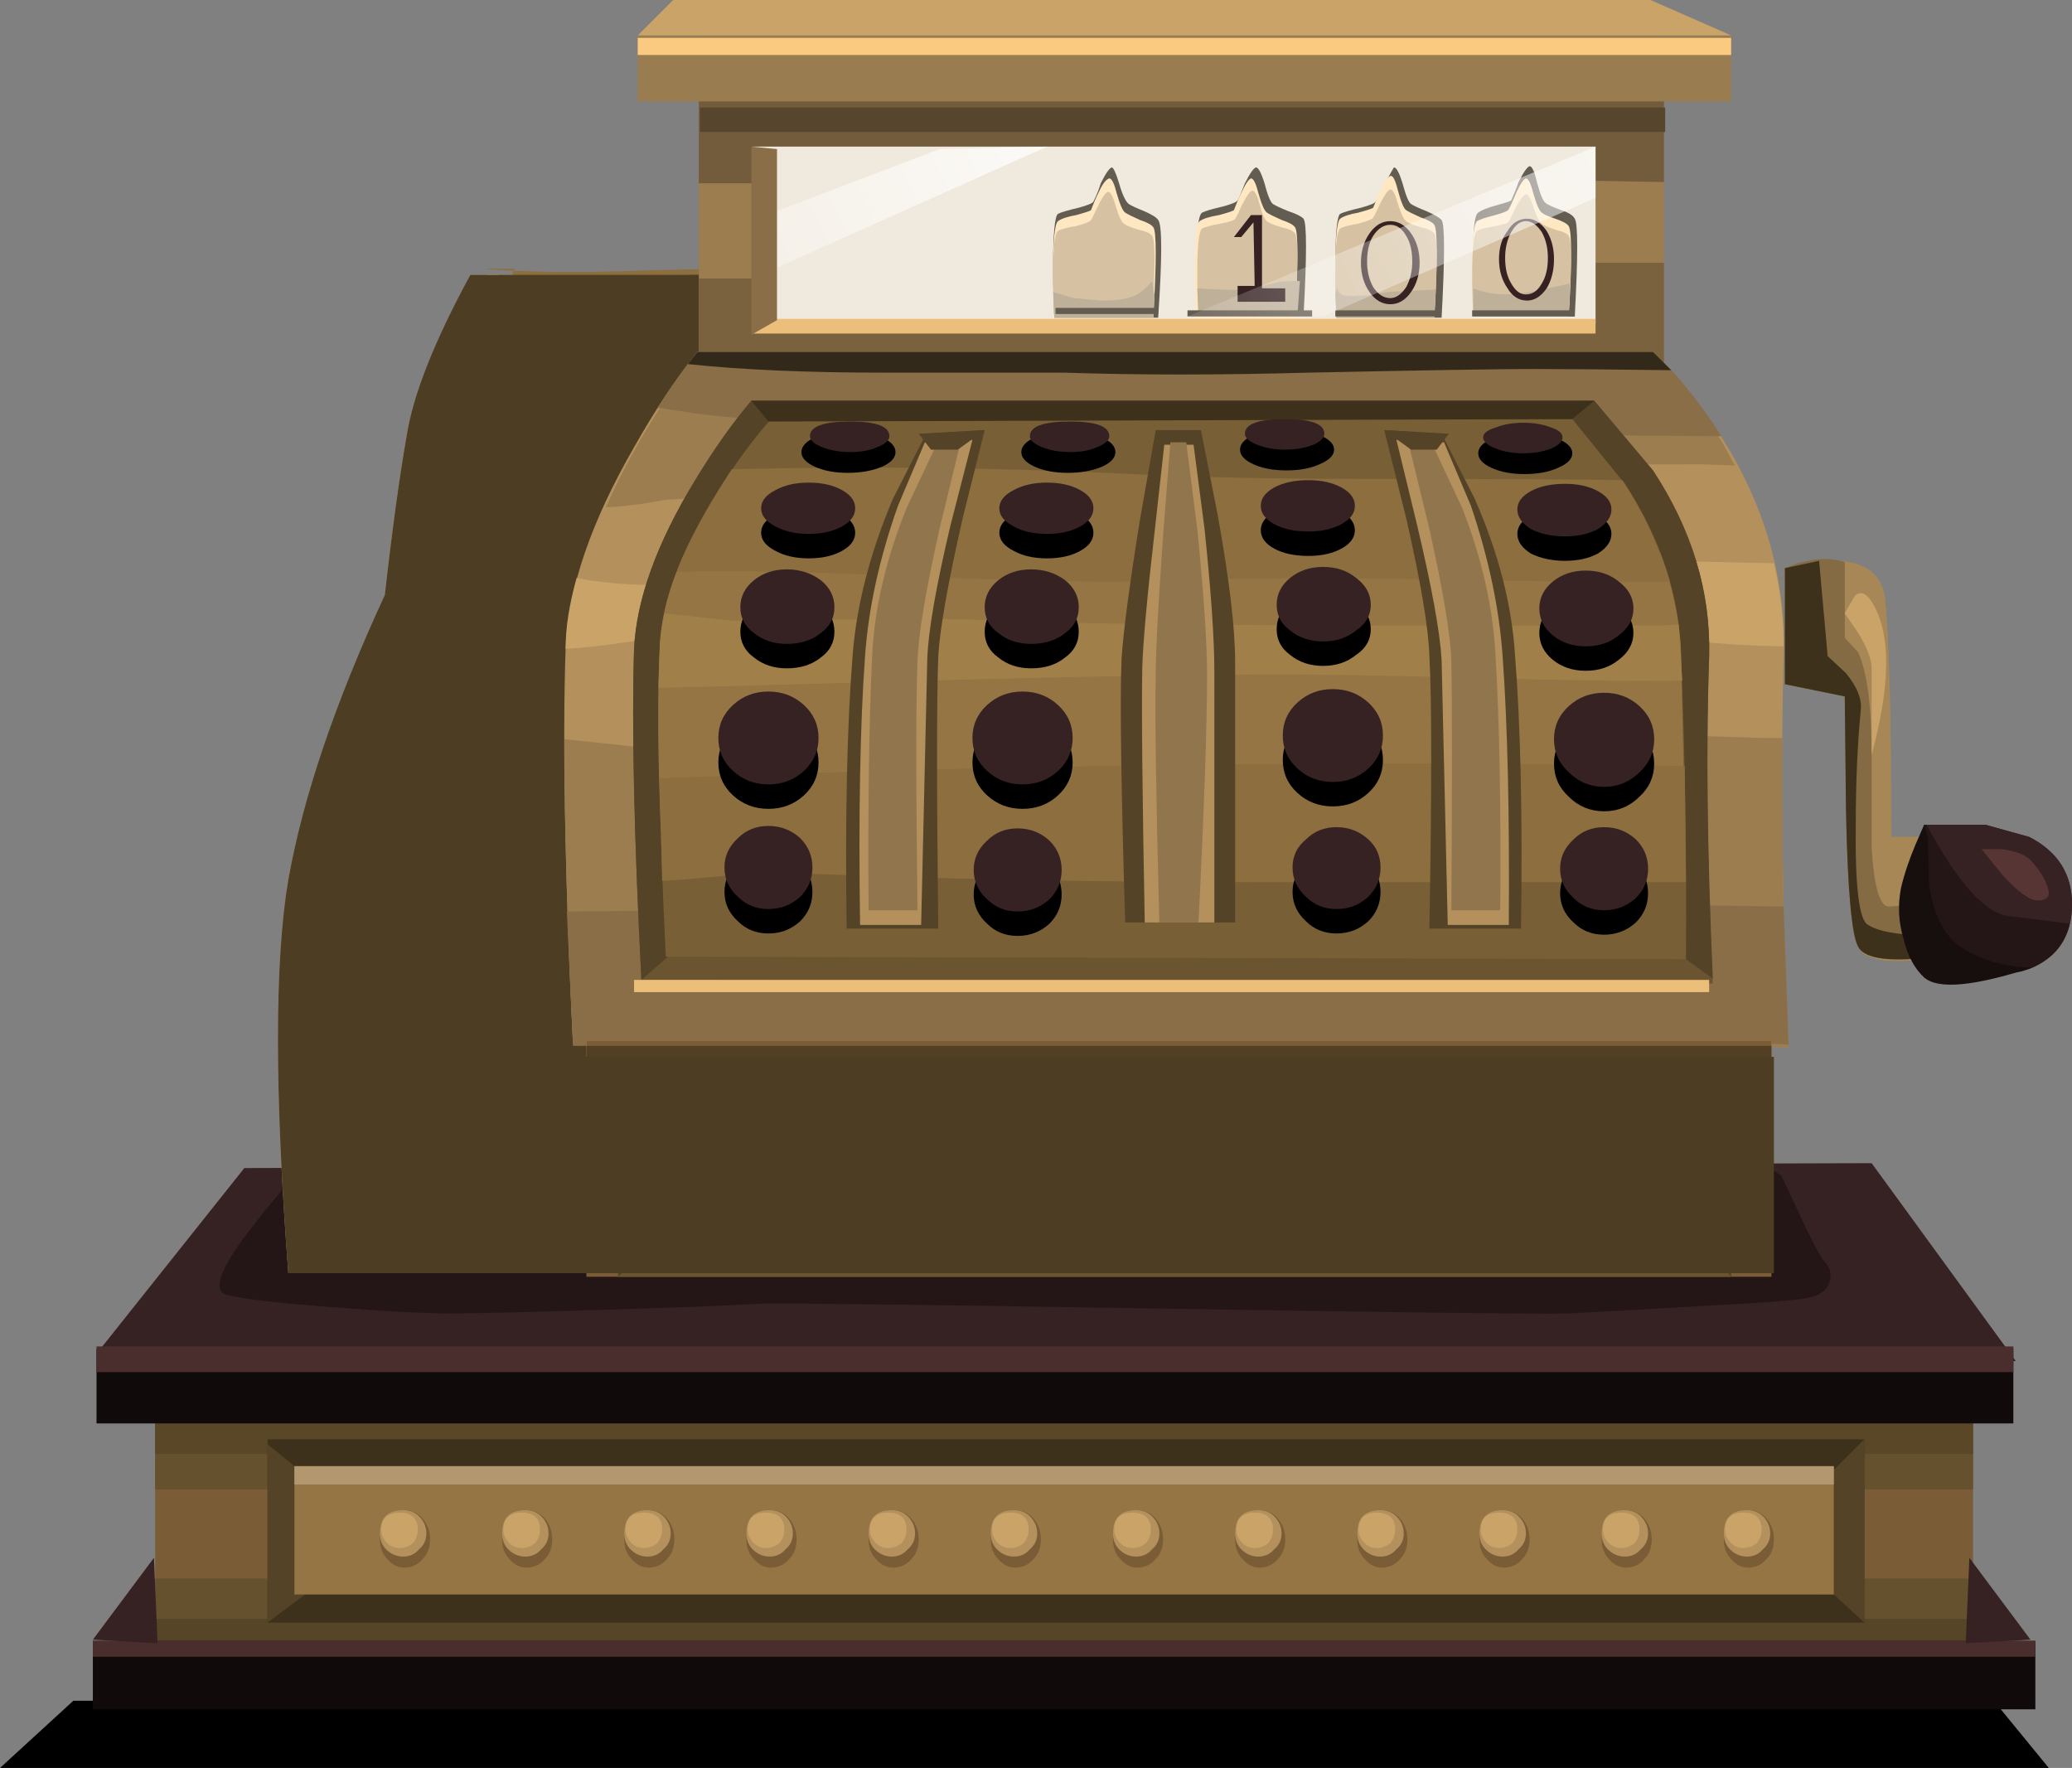 <?xml version="1.0" encoding="UTF-8"?>
<!DOCTYPE svg  PUBLIC '-//W3C//DTD SVG 1.1//EN'  'http://www.w3.org/Graphics/SVG/1.1/DTD/svg11.dtd'>
<svg enable-background="new 0 0 84.8 72.35" version="1.1" viewBox="0 0 84.8 72.35" xml:space="preserve" xmlns="http://www.w3.org/2000/svg" xmlns:xlink="http://www.w3.org/1999/xlink">
<rect x="0" y="0" width="84.8" height="72.35" fill="#808080" stroke="none"/>
<symbol id="q" viewBox="0 -20.55 7.25 20.55">
		<g clip-rule="evenodd" fill-rule="evenodd">
			<path d="m3.85-18.85c0-0.467-0.167-0.867-0.5-1.2-0.367-0.333-0.8-0.5-1.3-0.5s-0.917 0.167-1.25 0.5c-0.367 0.333-0.55 0.733-0.55 1.2s0.183 0.867 0.55 1.2c0.333 0.333 0.75 0.5 1.25 0.5s0.934-0.167 1.3-0.5c0.333-0.333 0.5-0.733 0.5-1.2z"/>
			<path d="m4.1-13.55c0-0.534-0.2-0.983-0.6-1.35s-0.883-0.55-1.45-0.55c-0.566 0-1.05 0.184-1.45 0.55s-0.6 0.817-0.6 1.35 0.2 0.983 0.6 1.35 0.883 0.55 1.45 0.55 1.05-0.184 1.45-0.55 0.6-0.817 0.6-1.35z"/>
			<path d="m4.75-8.2c0-0.433-0.183-0.783-0.55-1.05-0.367-0.3-0.833-0.45-1.4-0.45-0.533 0-0.983 0.15-1.35 0.45-0.367 0.267-0.55 0.617-0.55 1.05 0 0.434 0.184 0.8 0.55 1.1 0.367 0.3 0.817 0.45 1.35 0.45 0.534 0 1-0.15 1.4-0.45 0.367-0.3 0.55-0.667 0.55-1.1z"/>
			<path d="m5.6-4.15c0-0.3-0.184-0.55-0.55-0.75-0.367-0.2-0.817-0.3-1.35-0.3-0.534 0-0.983 0.1-1.35 0.3-0.4 0.2-0.6 0.45-0.6 0.75s0.2 0.55 0.6 0.75c0.367 0.2 0.817 0.3 1.35 0.3s0.983-0.1 1.35-0.3 0.55-0.45 0.55-0.75z"/>
			<path d="m7.25-0.85c0-0.233-0.183-0.433-0.55-0.6-0.4-0.167-0.867-0.25-1.4-0.25s-0.983 0.083-1.35 0.25-0.55 0.367-0.55 0.6 0.184 0.434 0.55 0.6 0.817 0.25 1.35 0.25c0.567 0 1.034-0.083 1.4-0.25s0.55-0.367 0.55-0.6z"/>
		</g>
</symbol>
<symbol id="r" viewBox="0 -20.55 7.2 20.55">
		<g clip-rule="evenodd" fill-rule="evenodd">
			<path d="m3.35-18.85c0 0.467 0.183 0.867 0.55 1.2 0.333 0.333 0.75 0.5 1.25 0.5s0.934-0.167 1.3-0.5c0.333-0.333 0.5-0.733 0.5-1.2s-0.167-0.867-0.5-1.2c-0.367-0.333-0.8-0.5-1.3-0.5s-0.917 0.167-1.25 0.5c-0.367 0.333-0.55 0.733-0.55 1.2z"/>
			<path d="m3.1-13.55c0 0.533 0.2 0.983 0.6 1.35s0.883 0.55 1.45 0.55 1.05-0.184 1.45-0.55 0.6-0.816 0.6-1.35-0.2-0.983-0.6-1.35c-0.4-0.4-0.883-0.6-1.45-0.6-0.566 0-1.05 0.2-1.45 0.6-0.4 0.367-0.6 0.817-0.6 1.35z"/>
			<path d="m2.5-8.2c0 0.434 0.183 0.8 0.55 1.1s0.817 0.45 1.35 0.45 0.983-0.15 1.35-0.45c0.4-0.3 0.6-0.667 0.6-1.1s-0.2-0.8-0.6-1.1c-0.367-0.3-0.817-0.45-1.35-0.45s-0.983 0.15-1.35 0.45-0.55 0.667-0.55 1.1z"/>
			<path d="m1.6-4.15c0 0.3 0.183 0.55 0.55 0.75s0.833 0.3 1.4 0.3c0.534 0 0.983-0.1 1.35-0.3s0.55-0.45 0.55-0.75-0.184-0.567-0.55-0.8c-0.367-0.2-0.816-0.3-1.35-0.3-0.533 0-1 0.1-1.4 0.3-0.367 0.233-0.55 0.5-0.55 0.8z"/>
			<path d="m0-0.85c0 0.233 0.183 0.434 0.55 0.6s0.817 0.25 1.35 0.25 0.983-0.083 1.35-0.25c0.4-0.167 0.6-0.367 0.6-0.6s-0.2-0.433-0.6-0.6c-0.367-0.167-0.817-0.25-1.35-0.25s-0.983 0.083-1.35 0.25-0.55 0.367-0.55 0.6z"/>
		</g>
</symbol>
<symbol id="s" viewBox="0 -20.65 5.85 20.65">
		<g clip-rule="evenodd" fill-rule="evenodd">
			<path d="m2.15-18.95c0 0.467 0.184 0.85 0.55 1.15 0.333 0.333 0.75 0.5 1.25 0.5s0.933-0.167 1.3-0.5c0.333-0.3 0.5-0.684 0.5-1.15s-0.167-0.867-0.5-1.2c-0.367-0.333-0.8-0.5-1.3-0.5s-0.917 0.167-1.25 0.5c-0.367 0.333-0.55 0.733-0.55 1.2z"/>
			<path d="m1.75-13.55c0 0.533 0.2 0.983 0.6 1.35s0.883 0.55 1.45 0.55 1.05-0.184 1.45-0.55 0.6-0.816 0.6-1.35-0.2-0.983-0.6-1.35-0.883-0.55-1.45-0.55c-0.566 0-1.05 0.184-1.45 0.55s-0.6 0.817-0.6 1.35z"/>
			<path d="m1.5-8.2c0 0.434 0.183 0.8 0.55 1.1s0.817 0.45 1.35 0.45 0.983-0.15 1.35-0.45c0.4-0.3 0.6-0.667 0.6-1.1s-0.2-0.783-0.6-1.05c-0.367-0.3-0.817-0.45-1.35-0.45s-0.983 0.15-1.35 0.45c-0.367 0.267-0.55 0.617-0.55 1.05z"/>
			<path d="m0.85-4.15c0 0.3 0.183 0.55 0.55 0.75s0.833 0.3 1.4 0.3c0.534 0 0.983-0.1 1.35-0.3s0.55-0.45 0.55-0.75-0.184-0.55-0.55-0.75c-0.367-0.2-0.817-0.3-1.35-0.3-0.566 0-1.033 0.1-1.4 0.3s-0.55 0.45-0.55 0.75z"/>
			<path d="m0-0.85c0 0.233 0.183 0.434 0.55 0.6s0.817 0.25 1.35 0.25 0.983-0.083 1.35-0.25c0.4-0.167 0.6-0.367 0.6-0.6s-0.2-0.433-0.6-0.6c-0.367-0.167-0.817-0.25-1.35-0.25s-0.983 0.083-1.35 0.25-0.55 0.367-0.55 0.6z"/>
		</g>
</symbol>
<symbol id="t" viewBox="0 -20.65 5.85 20.65">
		<g clip-rule="evenodd" fill-rule="evenodd">
			<path d="m3.65-18.95c0-0.466-0.167-0.867-0.5-1.2-0.367-0.333-0.8-0.5-1.3-0.5s-0.917 0.167-1.25 0.5c-0.367 0.333-0.55 0.733-0.55 1.2s0.184 0.867 0.55 1.2c0.333 0.333 0.75 0.5 1.25 0.5s0.933-0.167 1.3-0.5c0.333-0.333 0.5-0.733 0.5-1.2z"/>
			<path d="m4.1-13.55c0-0.534-0.2-0.983-0.6-1.35s-0.883-0.55-1.45-0.55c-0.566 0-1.05 0.184-1.45 0.55s-0.6 0.817-0.6 1.35 0.2 0.983 0.6 1.35 0.883 0.55 1.45 0.55 1.05-0.184 1.45-0.55 0.6-0.817 0.6-1.35z"/>
			<path d="m4.35-8.2c0-0.433-0.184-0.783-0.55-1.05-0.367-0.3-0.833-0.45-1.4-0.45-0.533 0-0.983 0.15-1.35 0.45-0.367 0.267-0.55 0.617-0.55 1.05 0 0.434 0.183 0.8 0.55 1.1s0.817 0.45 1.35 0.45 1-0.15 1.4-0.45c0.367-0.3 0.55-0.667 0.55-1.1z"/>
			<path d="m4.95-4.15c0-0.3-0.184-0.55-0.55-0.75-0.367-0.2-0.817-0.3-1.35-0.3s-0.983 0.1-1.35 0.3c-0.4 0.2-0.6 0.45-0.6 0.75s0.2 0.55 0.6 0.75c0.367 0.2 0.816 0.3 1.35 0.3s0.983-0.1 1.35-0.3 0.55-0.45 0.55-0.75z"/>
			<path d="m5.85-0.85c0-0.233-0.184-0.433-0.55-0.6-0.4-0.167-0.867-0.25-1.4-0.25s-0.983 0.083-1.35 0.25-0.55 0.367-0.55 0.6 0.183 0.434 0.55 0.6 0.817 0.25 1.35 0.25c0.567 0 1.033-0.083 1.4-0.25s0.55-0.367 0.55-0.6z"/>
		</g>
</symbol>
<symbol id="u" viewBox="0 -2.75 83.85 2.75">
		<polygon points="81.6 0 83.85 -2.75 0 -2.75 3 0" clip-rule="evenodd" fill-rule="evenodd"/>
</symbol>
<symbol id="v" viewBox="0 -7.25 34.5 7.25">
		<polygon points="0 -7.25 0 0 34.5 0 34.5 -7.25" clip-rule="evenodd" fill="#F0E9DD" fill-rule="evenodd"/>
</symbol>
<symbol id="w" viewBox="0 -8.85 49 8.85">
		<polygon points="49 -8.85 0 -8.85 0 0 49 0" clip-rule="evenodd" fill="#4D3D23" fill-rule="evenodd"/>
</symbol>
<symbol id="x" viewBox="0 -7.7 1.05 7.7">
		<polygon points="1.05 -0.1 1.05 -7.1 0 -7.7 0 0" clip-rule="evenodd" fill="#8A6E47" fill-rule="evenodd"/>
</symbol>
<symbol id="y" viewBox="0 -6.95 16.7 6.95">
			<linearGradient id="o" x1="11872" x2="11910" y1="-19047" y2="-19047" gradientTransform="matrix(-.899 -.438 .438 -.899 19048 -11919)" gradientUnits="userSpaceOnUse">
			<stop stop-color="#fff" offset="0"/>
			<stop stop-color="#fff" stop-opacity=".02" offset="1"/>
		</linearGradient>
		<polygon points="16.7 0 16.7 -2.1 5.55 -6.95 0 -6.95" clip-rule="evenodd" fill="url(#o)" fill-rule="evenodd"/>
</symbol>
<symbol id="z" viewBox="-0.025 -40.85 19.775 40.85">
		<path d="m17.95 0l1.8-40.85h-19.35c-0.566 7.4-0.566 12.767 0 16.1 0.6 3.367 1.917 7.25 3.95 11.65 0.3 2.667 0.6 4.85 0.9 6.55 0.267 1.667 1.133 3.85 2.6 6.55h10.1z" clip-rule="evenodd" fill="#4D3D23" fill-rule="evenodd"/>
</symbol>
<symbol id="aa" viewBox="0 -5.4 12.05 5.4">
			<linearGradient id="p" x1="11884" x2="11912" y1="-19050" y2="-19050" gradientTransform="matrix(-.899 -.438 .438 -.899 19047 -11921)" gradientUnits="userSpaceOnUse">
			<stop stop-color="#fff" offset="0"/>
			<stop stop-color="#fff" stop-opacity=".02" offset="1"/>
		</linearGradient>
		<polygon points="7.65 -0.1 12.05 0 0 -5.4 0.05 -3" clip-rule="evenodd" fill="url(#p)" fill-rule="evenodd"/>
</symbol>
<symbol id="ab">
</symbol>
			<use transform="matrix(1 0 0 -1 0 69.6)" y="-2.75" width="83.85" height="2.75" enable-background="new" opacity=".25" xlink:href="#u"/>
			<polygon points="3.95 55.4 10 47.8 76.6 47.6 82.5 55.7" clip-rule="evenodd" fill="#362222" fill-rule="evenodd"/>
			<path d="m12.3 47.85h60.2l0.4 0.25 0.75 1.601c0.533 1.133 0.866 1.767 1 1.899 0.232 0.233 0.316 0.5 0.25 0.801-0.1 0.366-0.383 0.599-0.85 0.699-0.399 0.101-1.899 0.217-4.5 0.351-2.833 0.166-4.633 0.267-5.399 0.3-0.768 0.033-6.317-0.033-16.65-0.2-10.3-0.166-15.783-0.233-16.45-0.2-0.934 0.066-3.051 0.149-6.351 0.249-3.167 0.101-5.267 0.15-6.3 0.15s-2.6-0.083-4.7-0.25c-2.233-0.167-3.7-0.333-4.4-0.5-0.633-0.167-0.316-1.066 0.95-2.7 0.633-0.833 1.316-1.65 2.05-2.45z" clip-rule="evenodd" fill="#241616" fill-rule="evenodd"/>
			<g clip-rule="evenodd" fill-rule="evenodd">
				<path d="m73.05 23.25l1.95-0.3c1.3 0 2.017 0.517 2.15 1.55 0.166 1.667 0.25 4.917 0.25 9.75h2.75v4.75c-2.367 0.5-3.733 0.417-4.101-0.25-0.267-0.467-0.433-2.316-0.5-5.55l-0.05-4.7-2.449-0.5v-4.75z" fill="#A78756"/>
				<path d="m75.55 33.2l-0.05-4.7-2.45-0.5v-4.75l0.5-0.2c0.434-0.1 0.9-0.083 1.4 0.05l-0.15 3.75 0.9 0.25c0.6 0.533 0.899 1.8 0.899 3.8v3.8c0.101 1.6 0.334 2.399 0.7 2.399l2.851-0.2v0.5l-0.3 1.651c-2.199 0.367-3.467 0.267-3.8-0.3-0.267-0.467-0.433-2.316-0.5-5.55z" fill="#856B44"/>
				<path d="m78.75 33.75h2.5l1.8 0.5c1.167 0.6 1.75 1.517 1.75 2.75 0 1.3-0.583 2.184-1.75 2.65l-1.8 0.35h-2.5v-6.25z" fill="#362222"/>
			</g>
			<g clip-rule="evenodd" fill-rule="evenodd">
				<path d="m73.05 23.25l1.95-0.3c1.3 0 2.017 0.517 2.15 1.55 0.166 1.667 0.25 4.917 0.25 9.75h2.75v4.75c-2.367 0.5-3.733 0.417-4.101-0.25-0.267-0.467-0.433-2.316-0.5-5.55l-0.05-4.7-2.449-0.5v-4.75z" fill="#A78756"/>
				<path d="m75.55 33.2l-0.05-4.7-2.45-0.5v-4.75l0.75-0.25c0.601-0.167 1.167-0.167 1.7 0v3.1l0.55 0.6c0.367 0.8 0.55 2.2 0.55 4.2v3.8c0.101 1.6 0.334 2.399 0.7 2.399l2.851-0.2v0.5l-0.301 1.651c-2.199 0.367-3.467 0.267-3.8-0.3-0.267-0.467-0.433-2.316-0.5-5.55z" fill="#856B44"/>
				<path d="m75.55 33.2l-0.05-4.7-2.45-0.5v-4.75l1.4-0.3 0.35 3.9 0.75 0.7c0.467 0.567 0.667 1.083 0.601 1.55-0.134 1.4-0.2 2.933-0.2 4.6-0.033 2.566 0.133 3.95 0.5 4.149 0.533 0.334 1.583 0.467 3.149 0.4l-0.399 0.9c-1.833 0.233-2.884 0.1-3.15-0.4-0.268-0.466-0.434-2.315-0.501-5.549z" fill="#3D311C"/>
				<path d="m78.75 33.75h2.5l1.8 0.5c1.167 0.6 1.75 1.517 1.75 2.75 0 1.3-0.583 2.184-1.75 2.65l-1.8 0.35h-2.5v-6.25z" fill="#362222"/>
			</g>
				<path d="m18.1 13.6l1.15-2.35h10.1l1.8 40.85h-19.35c-0.566-7.399-0.566-12.767 0-16.1 0.367-2.1 1.134-4.667 2.3-7.7l1.65-3.95c0.3-2.667 0.6-4.85 0.9-6.55 0.166-1.033 0.65-2.433 1.45-4.2z" clip-rule="evenodd" fill="#B3905C" fill-rule="evenodd"/>
				<path d="m18.9 13.6l1.05-2.35h9.55l1.65 40.85h-18.2c-0.567-7.399-0.567-12.767 0-16.1 0.333-2.1 1.05-4.667 2.15-7.7l1.55-3.95c0.3-2.667 0.583-4.85 0.85-6.55 0.167-1.033 0.633-2.433 1.4-4.2z" clip-rule="evenodd" fill="#EBBE79" fill-rule="evenodd"/>
				<path d="m19.35 13.6l1.05-2.35h9.15l1.6 40.85h-17.5c-0.533-7.399-0.533-12.767 0-16.1 0.333-2.1 1.034-4.667 2.1-7.7l1.45-3.95c0.267-2.667 0.533-4.85 0.8-6.55 0.167-1.033 0.617-2.433 1.35-4.2z" clip-rule="evenodd" fill="#6B5430" fill-rule="evenodd"/>
				<path d="m20.25 13.6l0.95-2.35h8.45l1.5 40.85h-16.2c-0.5-7.399-0.5-12.767 0-16.1 0.3-2.1 0.95-4.667 1.95-7.7l1.35-3.95c0.267-2.667 0.517-4.85 0.75-6.55 0.133-1.033 0.55-2.433 1.25-4.2z" clip-rule="evenodd" fill="#A17F49" fill-rule="evenodd"/>
				<path d="m29.65 11.25l0.15 3.8c-4.5 0.2-7.883 0.267-10.15 0.2 0.733-1.933 1.184-3.133 1.35-3.6l0.3-0.15-0.2-0.05 0.1-0.2h8.45z" clip-rule="evenodd" fill="#947543" fill-rule="evenodd"/>
				<path d="m21.05 11l-0.025 0.075c-0.452-0.014-0.86-0.039-1.225-0.075h1.25zm-0.025 0.075c1.182 0.065 2.657 0.073 4.425 0.025 2.8-0.1 4.733-0.117 5.8-0.05 0.133 0.567 0.133 1.117 0 1.65-2.434 0.167-4.267 0.267-5.5 0.3-2.167 0.1-3.983 0.083-5.45-0.05l0.725-1.875z" clip-rule="evenodd" fill="#8C6E3F" fill-rule="evenodd"/>
				<path d="m18.2 24.5l0.1-0.35c2.6-1 6.517-1.667 11.75-2l0.4 11.5c-0.267 0.4-0.517 0.667-0.75 0.8-0.667 0.4-1.884 0.483-3.65 0.25-0.5-0.067-1.75-0.317-3.75-0.75-1.033-0.233-2.216-0.333-3.55-0.3-1.5 0.067-2.633 0.1-3.4 0.1 0.667-2.967 1.566-5.9 2.7-8.8 0.3-0.3 0.35-0.45 0.15-0.45z" clip-rule="evenodd" fill="#947543" fill-rule="evenodd"/>
				<path d="m24.8 40.55c1.3 0.101 3.267 0.15 5.9 0.15l0.45 11.4h-16.2c-0.3-4.533-0.4-8.583-0.3-12.149 1.4-0.033 3.333 0.05 5.8 0.25 1.3 0.099 2.75 0.216 4.35 0.349z" clip-rule="evenodd" fill="#947543" fill-rule="evenodd"/>
				<path d="m28.25 22.55c0.033 0.833-0.033 1.983-0.2 3.45-0.2 1.633-0.3 2.783-0.3 3.45-0.733 0.033-1.767 0.233-3.1 0.6-1.4 0.434-2.433 0.667-3.1 0.7-0.267 0.033-1.216 0.067-2.85 0.1-1.1 0-1.983 0.083-2.65 0.25 0.434-1.5 0.934-3.067 1.5-4.7l0.7-2.05 0.2-1.7c2.133-0.333 5.4-0.367 9.8-0.1z" clip-rule="evenodd" fill="#8C6E3F" fill-rule="evenodd"/>
				<path d="m27 27.95c-4.467 0.267-7.833 0.35-10.1 0.25l1.35-3.85 0.1-1.15c0.667-0.034 2.283-0.117 4.85-0.25 2-0.1 3.6-0.15 4.8-0.15-0.233 2.3-0.566 4.017-1 5.15z" clip-rule="evenodd" fill="#785F36" fill-rule="evenodd"/>
				<path d="m29.45 47.75c0.066 0.267 0.2 0.884 0.4 1.85 0.233 0.967 0.383 1.801 0.45 2.5h-15.35c-0.167-2.366-0.267-4.883-0.3-7.55 1.567-0.267 3.483-0.366 5.75-0.3 0.867 0 2.733 0.083 5.6 0.25 1.434 0.066 2.316 0.283 2.65 0.65 0.233 0.267 0.5 1.133 0.8 2.6z" clip-rule="evenodd" fill="#8C6E3F" fill-rule="evenodd"/>
				<path d="m14.8 49l8.1-0.1c3.267-0.034 5.967 0 8.1 0.1l0.15 3.1h-16.2l-0.15-3.1z" clip-rule="evenodd" fill="#785F36" fill-rule="evenodd"/>
					<path d="m14.9 50.85c0.833-0.133 2.267-0.166 4.3-0.1 2.1 0.033 3.3 0.033 3.6 0l0.6 1.35h-8.45l-0.05-1.25z" clip-rule="evenodd" fill="#544326" fill-rule="evenodd"/>
				<path d="m26.15 16.05c0.467-0.667 0.833-1.433 1.1-2.3 0.1-0.3 0.283-1.05 0.55-2.25h0.2l0.25-0.25h1.4l1.5 40.85h-9.15c-0.133-0.267-0.2-0.649-0.2-1.149-0.033-0.7-0.05-1.101-0.05-1.2-0.1-0.767-0.15-1.634-0.15-2.6 0-1.434-0.017-2.317-0.05-2.65-0.233-4-0.15-8.333 0.25-13 0.134-2.6 0.25-4.517 0.35-5.75 0.233-2.1 0.684-3.917 1.35-5.45 0.233-0.534 1.117-1.951 2.65-4.251z" clip-rule="evenodd" fill="#544326" fill-rule="evenodd"/>
				<path d="m29.5 24.45c-1.467 0.1-3.333 0.1-5.6 0-2.533-0.1-4.417-0.167-5.65-0.2l0.45-4.2c1.433 0.233 3.316 0.367 5.65 0.4 3.233 0 5.117 0.017 5.65 0.05l0.05 1.4c-0.133 0.567-0.317 1.417-0.55 2.55z" clip-rule="evenodd" fill="#947543" fill-rule="evenodd"/>
				<path d="m20.3 24.25c-0.066-0.833-0.1-1.667-0.1-2.5 0-1.667 0.2-2.5 0.6-2.5h4.25l-2 5.5-2.75-0.5z" clip-rule="evenodd" fill-rule="evenodd"/>
				<path d="m21.05 24.3c-0.033-0.7-0.05-1.4-0.05-2.1 0-1.4 0.117-2.1 0.35-2.1h2.5l-1.15 4.65-1.65-0.45z" clip-rule="evenodd" fill="#362222" fill-rule="evenodd"/>
				<rect x="19.95" y="24.1" width="3.5" height=".65" clip-rule="evenodd" fill="#B3905C" fill-rule="evenodd"/>
				<polygon points="21.5 17.25 25.4 17.25 24.5 19.25 20.3 19.35" clip-rule="evenodd" fill="#C9A368" fill-rule="evenodd"/>
				<path d="m25.8 16.75l-1.25 2.85-0.65-0.1c0.534-1.1 0.8-1.816 0.8-2.15s-1.067-0.367-3.2-0.1v-0.65l4.3 0.15z" clip-rule="evenodd" fill="#8C6E3F" fill-rule="evenodd"/>
				<rect x="20.3" y="18.95" width="4.5" height=".45" clip-rule="evenodd" fill="#EBBE79" fill-rule="evenodd"/>
				<use transform="matrix(1 0 0 -1 11.4 11.25)" x="-0.025" y="-40.85" width="19.775" height="40.85" enable-background="new" opacity=".359" xlink:href="#z"/>
			<rect x="6.35" y="55.4" width="74.4" height="11.85" clip-rule="evenodd" fill="#7A5D36" fill-rule="evenodd"/>
			<rect x="6.35" y="64.6" width="74.4" height="2.65" clip-rule="evenodd" fill="#66512E" fill-rule="evenodd"/>
			<rect x="6.35" y="66.25" width="74.4" height="1" clip-rule="evenodd" fill="#574527" fill-rule="evenodd"/>
			<rect x="6.35" y="55.4" width="74.4" height="5.55" clip-rule="evenodd" fill="#66512E" fill-rule="evenodd"/>
			<rect x="6.35" y="55.4" width="74.4" height="4.1" clip-rule="evenodd" fill="#594728" fill-rule="evenodd"/>
			<rect x="10.95" y="58.9" width="65.35" height="7.5" clip-rule="evenodd" fill="#3D311C" fill-rule="evenodd"/>
			<polygon points="10.95 59.1 12.05 60 74.95 60.25 76.3 58.9 76.3 66.4 10.95 66.4" clip-rule="evenodd" fill="#544326" fill-rule="evenodd"/>
			<polygon points="12.95 64.9 75.05 65.25 76.3 66.4 10.95 66.4" clip-rule="evenodd" fill="#3D311C" fill-rule="evenodd"/>
			<rect x="12.05" y="60" width="63" height="5.25" clip-rule="evenodd" fill="#947543" fill-rule="evenodd"/>
			<g clip-rule="evenodd" fill-rule="evenodd">
						<path d="m17.6 63c0 0.333-0.1 0.6-0.3 0.8-0.2 0.233-0.45 0.351-0.75 0.351-0.267 0-0.5-0.117-0.7-0.351-0.2-0.2-0.3-0.467-0.3-0.8s0.1-0.616 0.3-0.85c0.2-0.233 0.433-0.351 0.7-0.351 0.3 0 0.55 0.117 0.75 0.351s0.3 0.517 0.3 0.85z" fill="#7A5D36"/>
						<path d="m17.45 62.75c0 0.267-0.1 0.483-0.3 0.65-0.167 0.199-0.383 0.3-0.65 0.3s-0.5-0.1-0.7-0.3c-0.167-0.167-0.25-0.384-0.25-0.65 0-0.634 0.317-0.95 0.95-0.95 0.267 0 0.483 0.084 0.65 0.25 0.2 0.2 0.3 0.433 0.3 0.7z" fill="#B3905C"/>
						<path d="m17.1 62.6c0 0.2-0.067 0.384-0.2 0.551-0.167 0.133-0.35 0.199-0.55 0.199s-0.367-0.066-0.5-0.199c-0.166-0.168-0.25-0.351-0.25-0.551 0-0.466 0.25-0.699 0.75-0.699s0.75 0.233 0.75 0.699z" fill="#C9A368"/>
						<path d="m27.6 63c0 0.333-0.1 0.6-0.3 0.8-0.2 0.233-0.45 0.351-0.75 0.351-0.267 0-0.5-0.117-0.7-0.351-0.2-0.2-0.3-0.467-0.3-0.8s0.1-0.616 0.3-0.85c0.2-0.233 0.433-0.351 0.7-0.351 0.3 0 0.55 0.117 0.75 0.351s0.3 0.517 0.3 0.85z" fill="#7A5D36"/>
						<path d="m27.45 62.75c0 0.267-0.1 0.483-0.3 0.65-0.167 0.199-0.383 0.3-0.65 0.3s-0.5-0.1-0.7-0.3c-0.167-0.167-0.25-0.384-0.25-0.65 0-0.634 0.317-0.95 0.95-0.95 0.267 0 0.483 0.084 0.65 0.25 0.2 0.2 0.3 0.433 0.3 0.7z" fill="#B3905C"/>
						<path d="m27.1 62.6c0 0.2-0.067 0.384-0.2 0.551-0.167 0.133-0.35 0.199-0.55 0.199s-0.367-0.066-0.5-0.199c-0.166-0.168-0.25-0.351-0.25-0.551 0-0.466 0.25-0.699 0.75-0.699s0.75 0.233 0.75 0.699z" fill="#C9A368"/>
						<path d="m37.6 63c0 0.333-0.1 0.6-0.3 0.8-0.2 0.233-0.45 0.351-0.75 0.351-0.267 0-0.5-0.117-0.7-0.351-0.2-0.2-0.3-0.467-0.3-0.8s0.1-0.616 0.3-0.85c0.2-0.233 0.433-0.351 0.7-0.351 0.3 0 0.55 0.117 0.75 0.351s0.3 0.517 0.3 0.85z" fill="#7A5D36"/>
						<path d="m37.45 62.75c0 0.267-0.1 0.483-0.3 0.65-0.167 0.199-0.383 0.3-0.65 0.3s-0.5-0.1-0.7-0.3c-0.167-0.167-0.25-0.384-0.25-0.65 0-0.634 0.317-0.95 0.95-0.95 0.267 0 0.483 0.084 0.65 0.25 0.2 0.2 0.3 0.433 0.3 0.7z" fill="#B3905C"/>
						<path d="m37.1 62.6c0 0.2-0.067 0.384-0.2 0.551-0.167 0.133-0.35 0.199-0.55 0.199s-0.367-0.066-0.5-0.199c-0.166-0.168-0.25-0.351-0.25-0.551 0-0.466 0.25-0.699 0.75-0.699s0.75 0.233 0.75 0.699z" fill="#C9A368"/>
						<path d="m47.6 63c0 0.333-0.1 0.6-0.3 0.8-0.2 0.233-0.45 0.351-0.75 0.351-0.267 0-0.5-0.117-0.7-0.351-0.199-0.2-0.3-0.467-0.3-0.8s0.101-0.616 0.3-0.85c0.2-0.233 0.434-0.351 0.7-0.351 0.3 0 0.55 0.117 0.75 0.351s0.3 0.517 0.3 0.85z" fill="#7A5D36"/>
						<path d="m47.45 62.75c0 0.267-0.101 0.483-0.3 0.65-0.167 0.199-0.384 0.3-0.65 0.3s-0.5-0.1-0.7-0.3c-0.166-0.167-0.25-0.384-0.25-0.65 0-0.634 0.316-0.95 0.95-0.95 0.267 0 0.483 0.084 0.65 0.25 0.2 0.2 0.3 0.433 0.3 0.7z" fill="#B3905C"/>
						<path d="m47.1 62.6c0 0.2-0.066 0.384-0.199 0.551-0.167 0.133-0.351 0.199-0.551 0.199-0.199 0-0.366-0.066-0.5-0.199-0.166-0.168-0.25-0.351-0.25-0.551 0-0.466 0.25-0.699 0.75-0.699s0.75 0.233 0.75 0.699z" fill="#C9A368"/>
						<path d="m42.6 63c0 0.333-0.1 0.6-0.3 0.8-0.2 0.233-0.45 0.351-0.75 0.351-0.267 0-0.5-0.117-0.7-0.351-0.2-0.2-0.3-0.467-0.3-0.8s0.1-0.616 0.3-0.85c0.2-0.233 0.433-0.351 0.7-0.351 0.3 0 0.55 0.117 0.75 0.351s0.3 0.517 0.3 0.85z" fill="#7A5D36"/>
						<path d="m42.45 62.75c0 0.267-0.101 0.483-0.3 0.65-0.167 0.199-0.384 0.3-0.65 0.3s-0.5-0.1-0.7-0.3c-0.167-0.167-0.25-0.384-0.25-0.65 0-0.634 0.317-0.95 0.95-0.95 0.267 0 0.483 0.084 0.65 0.25 0.2 0.2 0.3 0.433 0.3 0.7z" fill="#B3905C"/>
						<path d="m42.1 62.6c0 0.2-0.066 0.384-0.2 0.551-0.167 0.133-0.35 0.199-0.55 0.199s-0.367-0.066-0.5-0.199c-0.166-0.168-0.25-0.351-0.25-0.551 0-0.466 0.25-0.699 0.75-0.699s0.75 0.233 0.75 0.699z" fill="#C9A368"/>
						<path d="m32.6 63c0 0.333-0.1 0.6-0.3 0.8-0.2 0.233-0.45 0.351-0.75 0.351-0.267 0-0.5-0.117-0.7-0.351-0.2-0.2-0.3-0.467-0.3-0.8s0.1-0.616 0.3-0.85c0.2-0.233 0.433-0.351 0.7-0.351 0.3 0 0.55 0.117 0.75 0.351s0.3 0.517 0.3 0.85z" fill="#7A5D36"/>
						<path d="m32.45 62.75c0 0.267-0.1 0.483-0.3 0.65-0.167 0.199-0.383 0.3-0.65 0.3s-0.5-0.1-0.7-0.3c-0.167-0.167-0.25-0.384-0.25-0.65 0-0.634 0.317-0.95 0.95-0.95 0.267 0 0.483 0.084 0.65 0.25 0.2 0.2 0.3 0.433 0.3 0.7z" fill="#B3905C"/>
						<path d="m32.1 62.6c0 0.2-0.067 0.384-0.2 0.551-0.167 0.133-0.35 0.199-0.55 0.199s-0.367-0.066-0.5-0.199c-0.166-0.168-0.25-0.351-0.25-0.551 0-0.466 0.25-0.699 0.75-0.699s0.75 0.233 0.75 0.699z" fill="#C9A368"/>
						<path d="m22.6 63c0 0.333-0.1 0.6-0.3 0.8-0.2 0.233-0.45 0.351-0.75 0.351-0.267 0-0.5-0.117-0.7-0.351-0.2-0.2-0.3-0.467-0.3-0.8s0.1-0.616 0.3-0.85c0.2-0.233 0.433-0.351 0.7-0.351 0.3 0 0.55 0.117 0.75 0.351s0.3 0.517 0.3 0.85z" fill="#7A5D36"/>
						<path d="m22.45 62.75c0 0.267-0.1 0.483-0.3 0.65-0.167 0.199-0.383 0.3-0.65 0.3s-0.5-0.1-0.7-0.3c-0.167-0.167-0.25-0.384-0.25-0.65 0-0.634 0.317-0.95 0.95-0.95 0.267 0 0.483 0.084 0.65 0.25 0.2 0.2 0.3 0.433 0.3 0.7z" fill="#B3905C"/>
						<path d="m22.1 62.6c0 0.2-0.067 0.384-0.2 0.551-0.167 0.133-0.35 0.199-0.55 0.199s-0.367-0.066-0.5-0.199c-0.166-0.168-0.25-0.351-0.25-0.551 0-0.466 0.25-0.699 0.75-0.699s0.75 0.233 0.75 0.699z" fill="#C9A368"/>
						<path d="m57.6 63c0 0.333-0.1 0.6-0.3 0.8-0.2 0.233-0.45 0.351-0.75 0.351-0.267 0-0.5-0.117-0.7-0.351-0.199-0.2-0.3-0.467-0.3-0.8s0.101-0.616 0.3-0.85c0.2-0.233 0.434-0.351 0.7-0.351 0.3 0 0.55 0.117 0.75 0.351s0.3 0.517 0.3 0.85z" fill="#7A5D36"/>
						<path d="m57.45 62.75c0 0.267-0.101 0.483-0.3 0.65-0.167 0.199-0.384 0.3-0.65 0.3s-0.5-0.1-0.7-0.3c-0.167-0.167-0.25-0.384-0.25-0.65 0-0.634 0.317-0.95 0.95-0.95 0.267 0 0.483 0.084 0.65 0.25 0.2 0.2 0.3 0.433 0.3 0.7z" fill="#B3905C"/>
						<path d="m57.1 62.6c0 0.2-0.066 0.384-0.199 0.551-0.167 0.133-0.351 0.199-0.551 0.199-0.199 0-0.366-0.066-0.5-0.199-0.166-0.168-0.25-0.351-0.25-0.551 0-0.466 0.25-0.699 0.75-0.699s0.75 0.233 0.75 0.699z" fill="#C9A368"/>
						<path d="m67.6 63c0 0.333-0.1 0.6-0.3 0.8-0.2 0.233-0.45 0.351-0.75 0.351-0.267 0-0.5-0.117-0.7-0.351-0.199-0.2-0.3-0.467-0.3-0.8s0.101-0.616 0.3-0.85c0.2-0.233 0.434-0.351 0.7-0.351 0.3 0 0.55 0.117 0.75 0.351s0.3 0.517 0.3 0.85z" fill="#7A5D36"/>
						<path d="m67.45 62.75c0 0.267-0.101 0.483-0.3 0.65-0.167 0.199-0.384 0.3-0.65 0.3s-0.5-0.1-0.7-0.3c-0.167-0.167-0.25-0.384-0.25-0.65 0-0.634 0.317-0.95 0.95-0.95 0.267 0 0.483 0.084 0.65 0.25 0.2 0.2 0.3 0.433 0.3 0.7z" fill="#B3905C"/>
						<path d="m67.1 62.6c0 0.2-0.066 0.384-0.199 0.551-0.167 0.133-0.351 0.199-0.551 0.199-0.199 0-0.366-0.066-0.5-0.199-0.166-0.168-0.25-0.351-0.25-0.551 0-0.466 0.25-0.699 0.75-0.699s0.75 0.233 0.75 0.699z" fill="#C9A368"/>
						<path d="m72.6 63c0 0.333-0.1 0.6-0.3 0.8-0.2 0.233-0.45 0.351-0.75 0.351-0.267 0-0.5-0.117-0.7-0.351-0.199-0.2-0.3-0.467-0.3-0.8s0.101-0.616 0.3-0.85c0.2-0.233 0.434-0.351 0.7-0.351 0.3 0 0.55 0.117 0.75 0.351s0.3 0.517 0.3 0.85z" fill="#7A5D36"/>
						<path d="m72.45 62.75c0 0.267-0.101 0.483-0.3 0.65-0.167 0.199-0.384 0.3-0.65 0.3s-0.5-0.1-0.7-0.3c-0.167-0.167-0.25-0.384-0.25-0.65 0-0.634 0.317-0.95 0.95-0.95 0.267 0 0.483 0.084 0.65 0.25 0.2 0.2 0.3 0.433 0.3 0.7z" fill="#B3905C"/>
						<path d="m72.1 62.6c0 0.2-0.066 0.384-0.199 0.551-0.167 0.133-0.351 0.199-0.551 0.199-0.199 0-0.366-0.066-0.5-0.199-0.166-0.168-0.25-0.351-0.25-0.551 0-0.466 0.25-0.699 0.75-0.699s0.75 0.233 0.75 0.699z" fill="#C9A368"/>
						<path d="m62.6 63c0 0.333-0.1 0.6-0.3 0.8-0.2 0.233-0.45 0.351-0.75 0.351-0.267 0-0.5-0.117-0.7-0.351-0.199-0.2-0.3-0.467-0.3-0.8s0.101-0.616 0.3-0.85c0.2-0.233 0.434-0.351 0.7-0.351 0.3 0 0.55 0.117 0.75 0.351s0.3 0.517 0.3 0.85z" fill="#7A5D36"/>
						<path d="m62.45 62.75c0 0.267-0.101 0.483-0.3 0.65-0.167 0.199-0.384 0.3-0.65 0.3s-0.5-0.1-0.7-0.3c-0.167-0.167-0.25-0.384-0.25-0.65 0-0.634 0.317-0.95 0.95-0.95 0.267 0 0.483 0.084 0.65 0.25 0.2 0.2 0.3 0.433 0.3 0.7z" fill="#B3905C"/>
						<path d="m62.1 62.6c0 0.2-0.066 0.384-0.199 0.551-0.167 0.133-0.351 0.199-0.551 0.199-0.199 0-0.366-0.066-0.5-0.199-0.166-0.168-0.25-0.351-0.25-0.551 0-0.466 0.25-0.699 0.75-0.699s0.75 0.233 0.75 0.699z" fill="#C9A368"/>
						<path d="m52.6 63c0 0.333-0.1 0.6-0.3 0.8-0.2 0.233-0.45 0.351-0.75 0.351-0.267 0-0.5-0.117-0.7-0.351-0.199-0.2-0.3-0.467-0.3-0.8s0.101-0.616 0.3-0.85c0.2-0.233 0.434-0.351 0.7-0.351 0.3 0 0.55 0.117 0.75 0.351s0.3 0.517 0.3 0.85z" fill="#7A5D36"/>
						<path d="m52.45 62.75c0 0.267-0.101 0.483-0.3 0.65-0.167 0.199-0.384 0.3-0.65 0.3s-0.5-0.1-0.7-0.3c-0.167-0.167-0.25-0.384-0.25-0.65 0-0.634 0.317-0.95 0.95-0.95 0.267 0 0.483 0.084 0.65 0.25 0.2 0.2 0.3 0.433 0.3 0.7z" fill="#B3905C"/>
						<path d="m52.1 62.6c0 0.2-0.066 0.384-0.199 0.551-0.167 0.133-0.351 0.199-0.551 0.199-0.199 0-0.366-0.066-0.5-0.199-0.166-0.168-0.25-0.351-0.25-0.551 0-0.466 0.25-0.699 0.75-0.699s0.75 0.233 0.75 0.699z" fill="#C9A368"/>
			</g>
			<rect x="12.05" y="60" width="63" height=".75" clip-rule="evenodd" fill="#B3976E" fill-rule="evenodd"/>
			<rect x="3.8" y="67.15" width="79.5" height="2.8" clip-rule="evenodd" fill="#100A0A" fill-rule="evenodd"/>
			<rect x="3.8" y="67.15" width="79.5" height=".649" clip-rule="evenodd" fill="#4A2E2E" fill-rule="evenodd"/>
			<rect x="3.95" y="55.2" width="78.45" height="3.05" clip-rule="evenodd" fill="#100A0A" fill-rule="evenodd"/>
			<rect x="3.95" y="55.1" width="78.45" height="1.051" clip-rule="evenodd" fill="#4A2E2E" fill-rule="evenodd"/>
			<path d="m68.1 1.45v13.7h-39.5v-13.7h39.5zm-2.8 11.8v-7.25h-34.5v7.25h34.5z" clip-rule="evenodd" fill="#9C7D50" fill-rule="evenodd"/>
			<path d="m68.1 7.45l-2.8-0.05v-0.75h-34.5v0.85h-2.2v-4.7c1.7-0.167 4.267-0.466 7.7-0.9 3-0.333 5.583-0.433 7.75-0.3 1.667 0.1 4.684 0.217 9.05 0.35 3.834 0.133 6.851 0.283 9.051 0.45l5.949 0.45v4.6z" clip-rule="evenodd" fill="#735C3B" fill-rule="evenodd"/>
			<path d="m65.3 10.75h2.8v4.25h-0.7c-7.067-0.1-12.351-0.15-15.851-0.15-7-0.2-12.233-0.233-15.7-0.1-1.434 0.133-2.583 0.233-3.45 0.3-1.667 0.134-2.933 0.083-3.8-0.15v-3.5h2.2v1.85h34.5v-2.5z" clip-rule="evenodd" fill="#7A623F" fill-rule="evenodd"/>
			<rect x="26.1" y="1.45" width="44.75" height="2.7" clip-rule="evenodd" fill="#997C4F" fill-rule="evenodd"/>
			<rect x="26.1" y="1.55" width="44.75" height=".7" clip-rule="evenodd" fill="#FACA81" fill-rule="evenodd"/>
			<path d="m25.95 18.3c0.866-1.533 1.733-2.833 2.6-3.9h39.1l2.75 3.4c1.833 2.867 2.699 5.884 2.6 9.05-0.133 5.033-0.066 10.367 0.2 16l-49.75-0.15c-0.333-6.967-0.434-12.367-0.3-16.2 0.1-2.4 1.034-5.133 2.8-8.2z" clip-rule="evenodd" fill="#B3905C" fill-rule="evenodd"/>
			<path d="m33.95 25.9c-2.667 0-5.05 0.067-7.15 0.2-1.633 0.267-2.85 0.417-3.65 0.45v-0.05c0-0.833 0.15-1.783 0.45-2.85 1.633 0.333 3.883 0.383 6.75 0.15 1.566-0.1 3.8-0.3 6.7-0.6 4.5-0.2 12.417-0.3 23.75-0.3 3.967 0 7.9 0.05 11.8 0.15 0.268 1.134 0.4 2.267 0.4 3.4-0.7 0-1.717-0.05-3.05-0.15-1.367-0.1-2.367-0.167-3-0.2-5.533-0.133-9.684-0.2-12.45-0.2h-20.55z" clip-rule="evenodd" fill="#C9A368" fill-rule="evenodd"/>
			<path d="m67.65 14.4l1.1 1.2c0.867 1.066 1.617 2.217 2.25 3.45l-1.3-0.05c-10.267 0-17.367 0.083-21.3 0.25-6.734 0.4-11.784 0.684-15.15 0.85l-6 0.35c-1.066 0.2-1.883 0.3-2.45 0.3 0.667-1.5 1.5-3 2.5-4.5 0.467-0.767 0.884-1.383 1.25-1.85h39.1z" clip-rule="evenodd" fill="#9C7D50" fill-rule="evenodd"/>
			<path d="m67.65 14.4l0.899 0.9c0.7 0.8 1.333 1.65 1.9 2.55l-13.9-0.1c-1.6 0-3.983-0.066-7.149-0.2-3.167-0.133-5.534-0.2-7.101-0.2-1 0-2.917-0.067-5.75-0.2-2.4-0.1-4.316-0.117-5.75-0.05-0.7 0.033-1.95-0.1-3.75-0.4h-0.149c0.6-0.934 1.15-1.7 1.65-2.3h39.1z" clip-rule="evenodd" fill="#8A6E47" fill-rule="evenodd"/>
			<path d="m23.45 42.7c-0.233-4.667-0.35-8.817-0.35-12.45 1.6 0.167 2.55 0.267 2.85 0.3 1.066 0.067 2.05 0.05 2.95-0.05 3.867-0.267 8.217-0.4 13.05-0.4 4.8 0 12.033-0.033 21.7-0.1 1.866 0 4.666 0.067 8.399 0.2h0.9c-0.032 4.267 0.051 8.484 0.251 12.65l-49.75-0.15z" clip-rule="evenodd" fill="#9C7D50" fill-rule="evenodd"/>
			<path d="m23.45 42.8l-0.25-5.5c5.267-0.033 13.183-0.166 23.75-0.4 7.267-0.033 15.95 0.034 26.05 0.2l0.2 5.65c-0.634-0.066-1.4-0.033-2.3 0.1-0.967 0.167-1.5 0.25-1.601 0.25-2.933-0.199-6.316-0.199-10.149 0-4.7 0.233-9.367 0.284-14 0.15-10.834-0.333-18.067-0.483-21.7-0.45z" clip-rule="evenodd" fill="#8A6E47" fill-rule="evenodd"/>
			<path d="m28.45 19.65c0.767-1.267 1.533-2.35 2.3-3.25h34.5l2.4 2.85c1.6 2.434 2.366 4.967 2.3 7.6-0.134 4.2-0.083 8.667 0.149 13.4l-43.849-0.15c-0.3-5.833-0.4-10.35-0.3-13.55 0.1-2.033 0.933-4.333 2.5-6.9z" clip-rule="evenodd" fill="#6B5530" fill-rule="evenodd"/>
			<path d="m31.55 17.15l-3.75 21.6-1.55 1.35c-0.3-5.833-0.4-10.35-0.3-13.55 0.1-2.033 0.933-4.333 2.5-6.9 0.767-1.267 1.533-2.35 2.3-3.25h34.5l2.4 2.85c1.6 2.434 2.366 4.967 2.3 7.6-0.134 3.367-0.083 7.767 0.149 13.2l-1.1-0.8-4.65-22.1h-32.799z" clip-rule="evenodd" fill="#544326" fill-rule="evenodd"/>
			<path d="m31.55 17.15h32.8l2.15 2.65c1.467 2.233 2.233 4.567 2.3 7 0.167 4.134 0.233 8.284 0.2 12.45l-41.75-0.1c-0.267-5.433-0.35-9.633-0.25-12.6 0.066-1.866 0.85-4 2.35-6.4 0.733-1.167 1.466-2.167 2.2-3z" clip-rule="evenodd" fill="#785F36" fill-rule="evenodd"/>
			<rect x="24" y="42.6" width="48.5" height="9.45" clip-rule="evenodd" fill="#B3905C" fill-rule="evenodd"/>
			<rect x="24" y="47.85" width="48.5" height="4.2" clip-rule="evenodd" fill="#9C7D50" fill-rule="evenodd"/>
			<rect x="24" y="50.8" width="48.5" height="1.45" clip-rule="evenodd" fill="#7A5D36" fill-rule="evenodd"/>
			<rect x="24" y="42.6" width="48.5" height="2.45" clip-rule="evenodd" fill="#7A5D36" fill-rule="evenodd"/>
			<rect x="24" y="42.8" width="48.5" height=".7" clip-rule="evenodd" fill="#523F24" fill-rule="evenodd"/>
			<rect x="25.3" y="44.3" width="45.55" height="7.95" clip-rule="evenodd" fill="#6B5530" fill-rule="evenodd"/>
			<polygon points="25.3 44.3 70.85 44.3 70.85 52.25 69.8 51.1 26.95 50.75 25.3 52.25" clip-rule="evenodd" fill="#544326" fill-rule="evenodd"/>
			<rect x="26.35" y="45.35" width="43.45" height="5.75" clip-rule="evenodd" fill="#947543" fill-rule="evenodd"/>
			<rect x="26.3" y="45.25" width="43.65" height=".7" clip-rule="evenodd" fill="#C9A368" fill-rule="evenodd"/>
			<polygon points="67.55 0 70.85 1.45 26.1 1.45 27.55 0" clip-rule="evenodd" fill="#C9A368" fill-rule="evenodd"/>
				<path d="m31.3 34.05c-1.8 0.134-3.216 0.117-4.25-0.05-0.133-3.066-0.15-5.55-0.05-7.45 0.033-1.4 0.483-2.933 1.35-4.6 2.7-0.133 5.716-0.133 9.05 0 1.967 0.066 5.034 0.216 9.2 0.45 7.101 0.333 14.134 0.417 21.101 0.25h0.25c0.533 1.467 0.816 2.85 0.85 4.15l0.15 7.1c-2.667-0.1-6.217-0.1-10.65 0-5.7 0.133-9.267 0.2-10.7 0.2-1.066 0-3.066-0.083-6-0.25-2.5-0.133-4.5-0.167-6-0.1-1.868 0.133-3.301 0.233-4.301 0.3z" clip-rule="evenodd" fill="#947543" fill-rule="evenodd"/>
			<path d="m27.7 23.4c0.433-1.167 1.183-2.566 2.25-4.2 5.533-0.133 11-0.067 16.399 0.2 2.567 0.133 5.917 0.2 10.051 0.2 5.166 0 8.5 0.017 10 0.05 0.833 1.267 1.482 2.65 1.949 4.15-1.767 0.034-5.149 0-10.149-0.1-4.267-0.067-7.667-0.05-10.2 0.05-2.333 0.1-5.717 0.05-10.15-0.15-4.567-0.2-7.95-0.267-10.15-0.2z" clip-rule="evenodd" fill="#8C6E3F" fill-rule="evenodd"/>
			<path d="m32.95 35.75c-0.767-0.033-1.717-0.017-2.85 0.05-1.333 0.134-2.333 0.217-3 0.25l-0.1-4.2c14.533-0.567 28.517-0.733 41.95-0.5l0.05 4.75h-17.45c-6.666 0-12.866-0.117-18.6-0.35z" clip-rule="evenodd" fill="#8C6E3F" fill-rule="evenodd"/>
				<use transform="matrix(1 0 0 -1 30.8 6)" y="-7.25" width="34.5" height="7.25" enable-background="new" opacity=".25" xlink:href="#v"/>
			<rect x="28.65" y="4.4" width="39.5" height="1" clip-rule="evenodd" fill="#57452D" fill-rule="evenodd"/>
			<path d="m26.95 28.15l0.05-1.6c0-0.3 0.066-0.783 0.2-1.45 0.633 0.066 1.55 0.167 2.75 0.3 5.433-0.066 8.7-0.083 9.8-0.05 3.033 0.167 9.434 0.25 19.2 0.25h9.05l0.7-0.05 0.149 2.3c-1.933 0.033-4.633 0-8.1-0.1-3.8-0.1-6.5-0.15-8.1-0.15-3.334 0-7.617 0.066-12.851 0.2-6.965 0.2-11.248 0.317-12.848 0.35z" clip-rule="evenodd" fill="#A17F49" fill-rule="evenodd"/>
			<polygon points="65.25 16.4 64.35 17.15 31.45 17.25 30.75 16.4" clip-rule="evenodd" fill="#3D311C" fill-rule="evenodd"/>
			<rect x="25.95" y="40.1" width="44" height=".5" clip-rule="evenodd" fill="#EBBE79" fill-rule="evenodd"/>
			<rect x="30.8" y="13.05" width="34.5" height=".6" clip-rule="evenodd" fill="#EBBE79" fill-rule="evenodd"/>
			<polygon points="26.3 45.25 25.3 44.3 70.85 44.3 69.95 45.25" clip-rule="evenodd" fill="#3D311C" fill-rule="evenodd"/>
			<g clip-rule="evenodd" fill-rule="evenodd">
					<path d="m34.2 48.1c0 0.334-0.1 0.617-0.3 0.851-0.2 0.233-0.433 0.35-0.7 0.35s-0.5-0.116-0.7-0.35-0.3-0.517-0.3-0.851c0-0.333 0.1-0.616 0.3-0.85s0.434-0.35 0.7-0.35 0.5 0.116 0.7 0.35c0.2 0.233 0.3 0.517 0.3 0.85z" fill="#7A5D36"/>
					<path d="m34.05 47.85c0 0.634-0.3 0.95-0.9 0.95-0.633 0-0.95-0.316-0.95-0.95 0-0.267 0.083-0.483 0.25-0.649 0.2-0.2 0.433-0.3 0.7-0.3 0.233 0 0.45 0.1 0.65 0.3 0.167 0.165 0.25 0.382 0.25 0.649z" fill="#B3905C"/>
					<path d="m33.7 47.75c0 0.467-0.25 0.7-0.75 0.7-0.467 0-0.7-0.233-0.7-0.7 0-0.5 0.233-0.75 0.7-0.75 0.5 0 0.75 0.25 0.75 0.75z" fill="#C9A368"/>
					<path d="m44.2 48.1c0 0.334-0.101 0.617-0.3 0.851-0.2 0.233-0.434 0.35-0.7 0.35s-0.5-0.116-0.7-0.35-0.3-0.517-0.3-0.851c0-0.333 0.1-0.616 0.3-0.85s0.434-0.35 0.7-0.35 0.5 0.116 0.7 0.35c0.2 0.233 0.3 0.517 0.3 0.85z" fill="#7A5D36"/>
					<path d="m44.05 47.85c0 0.634-0.3 0.95-0.899 0.95-0.634 0-0.95-0.316-0.95-0.95 0-0.267 0.083-0.483 0.25-0.649 0.2-0.2 0.434-0.3 0.7-0.3 0.233 0 0.449 0.1 0.649 0.3 0.167 0.165 0.25 0.382 0.25 0.649z" fill="#B3905C"/>
					<path d="m43.7 47.75c0 0.467-0.25 0.7-0.75 0.7-0.467 0-0.7-0.233-0.7-0.7 0-0.5 0.233-0.75 0.7-0.75 0.5 0 0.75 0.25 0.75 0.75z" fill="#C9A368"/>
					<path d="m54.2 48.1c0 0.334-0.101 0.617-0.3 0.851-0.2 0.233-0.434 0.35-0.7 0.35s-0.5-0.116-0.7-0.35-0.3-0.517-0.3-0.851c0-0.333 0.1-0.616 0.3-0.85s0.434-0.35 0.7-0.35 0.5 0.116 0.7 0.35c0.2 0.233 0.3 0.517 0.3 0.85z" fill="#7A5D36"/>
					<path d="m54.05 47.85c0 0.634-0.3 0.95-0.899 0.95-0.634 0-0.95-0.316-0.95-0.95 0-0.267 0.083-0.483 0.25-0.649 0.2-0.2 0.433-0.3 0.7-0.3 0.232 0 0.449 0.1 0.649 0.3 0.167 0.165 0.25 0.382 0.25 0.649z" fill="#B3905C"/>
					<path d="m53.7 47.75c0 0.467-0.25 0.7-0.75 0.7-0.467 0-0.7-0.233-0.7-0.7 0-0.5 0.233-0.75 0.7-0.75 0.5 0 0.75 0.25 0.75 0.75z" fill="#C9A368"/>
					<path d="m64.2 48.1c0 0.334-0.101 0.617-0.3 0.851-0.2 0.233-0.434 0.35-0.7 0.35s-0.5-0.116-0.7-0.35-0.3-0.517-0.3-0.851c0-0.333 0.1-0.616 0.3-0.85s0.434-0.35 0.7-0.35 0.5 0.116 0.7 0.35c0.2 0.233 0.3 0.517 0.3 0.85z" fill="#7A5D36"/>
					<path d="m64.05 47.85c0 0.634-0.3 0.95-0.899 0.95-0.634 0-0.95-0.316-0.95-0.95 0-0.267 0.083-0.483 0.25-0.649 0.2-0.2 0.433-0.3 0.7-0.3 0.232 0 0.449 0.1 0.649 0.3 0.167 0.165 0.25 0.382 0.25 0.649z" fill="#B3905C"/>
					<path d="m63.7 47.75c0 0.467-0.25 0.7-0.75 0.7-0.467 0-0.7-0.233-0.7-0.7 0-0.5 0.233-0.75 0.7-0.75 0.5 0 0.75 0.25 0.75 0.75z" fill="#C9A368"/>
					<path d="m59.2 48.1c0 0.334-0.101 0.617-0.3 0.851-0.2 0.233-0.434 0.35-0.7 0.35s-0.5-0.116-0.7-0.35-0.3-0.517-0.3-0.851c0-0.333 0.1-0.616 0.3-0.85s0.434-0.35 0.7-0.35 0.5 0.116 0.7 0.35c0.2 0.233 0.3 0.517 0.3 0.85z" fill="#7A5D36"/>
					<path d="m59.05 47.85c0 0.634-0.3 0.95-0.899 0.95-0.634 0-0.95-0.316-0.95-0.95 0-0.267 0.083-0.483 0.25-0.649 0.2-0.2 0.433-0.3 0.7-0.3 0.232 0 0.449 0.1 0.649 0.3 0.167 0.165 0.25 0.382 0.25 0.649z" fill="#B3905C"/>
					<path d="m58.7 47.75c0 0.467-0.25 0.7-0.75 0.7-0.467 0-0.7-0.233-0.7-0.7 0-0.5 0.233-0.75 0.7-0.75 0.5 0 0.75 0.25 0.75 0.75z" fill="#C9A368"/>
					<path d="m49.2 48.1c0 0.334-0.101 0.617-0.3 0.851-0.2 0.233-0.434 0.35-0.7 0.35s-0.5-0.116-0.7-0.35-0.3-0.517-0.3-0.851c0-0.333 0.1-0.616 0.3-0.85s0.434-0.35 0.7-0.35 0.5 0.116 0.7 0.35c0.2 0.233 0.3 0.517 0.3 0.85z" fill="#7A5D36"/>
					<path d="m49.05 47.85c0 0.634-0.3 0.95-0.899 0.95-0.634 0-0.95-0.316-0.95-0.95 0-0.267 0.083-0.483 0.25-0.649 0.2-0.2 0.433-0.3 0.7-0.3 0.232 0 0.449 0.1 0.649 0.3 0.167 0.165 0.25 0.382 0.25 0.649z" fill="#B3905C"/>
					<path d="m48.7 47.75c0 0.467-0.25 0.7-0.75 0.7-0.467 0-0.7-0.233-0.7-0.7 0-0.5 0.233-0.75 0.7-0.75 0.5 0 0.75 0.25 0.75 0.75z" fill="#C9A368"/>
					<path d="m39.2 48.1c0 0.334-0.1 0.617-0.3 0.851-0.2 0.233-0.433 0.35-0.7 0.35s-0.5-0.116-0.7-0.35-0.3-0.517-0.3-0.851c0-0.333 0.1-0.616 0.3-0.85s0.434-0.35 0.7-0.35 0.5 0.116 0.7 0.35c0.2 0.233 0.3 0.517 0.3 0.85z" fill="#7A5D36"/>
					<path d="m39.05 47.85c0 0.634-0.3 0.95-0.9 0.95-0.633 0-0.95-0.316-0.95-0.95 0-0.267 0.083-0.483 0.25-0.649 0.2-0.2 0.433-0.3 0.7-0.3 0.233 0 0.45 0.1 0.65 0.3 0.167 0.165 0.25 0.382 0.25 0.649z" fill="#B3905C"/>
					<path d="m38.7 47.75c0 0.467-0.25 0.7-0.75 0.7-0.467 0-0.7-0.233-0.7-0.7 0-0.5 0.233-0.75 0.7-0.75 0.5 0 0.75 0.25 0.75 0.75z" fill="#C9A368"/>
			</g>
				<use transform="matrix(1 0 0 -1 29.4 17.65)" y="-20.55" width="7.25" height="20.55" enable-background="new" opacity=".25" xlink:href="#q"/>
			<g clip-rule="evenodd" fill="#362222" fill-rule="evenodd">
				<path d="m33.25 35.5c0 0.467-0.167 0.867-0.5 1.2-0.367 0.333-0.8 0.5-1.3 0.5s-0.917-0.167-1.25-0.5c-0.367-0.333-0.55-0.733-0.55-1.2s0.184-0.867 0.55-1.2c0.333-0.333 0.75-0.5 1.25-0.5s0.933 0.167 1.3 0.5c0.333 0.333 0.5 0.733 0.5 1.2z"/>
				<path d="m33.5 30.2c0 0.533-0.2 0.983-0.6 1.35s-0.883 0.55-1.45 0.55-1.05-0.184-1.45-0.55-0.6-0.816-0.6-1.35 0.2-0.983 0.6-1.35 0.883-0.55 1.45-0.55c0.566 0 1.05 0.184 1.45 0.55s0.6 0.817 0.6 1.35z"/>
				<path d="m34.15 24.85c0 0.433-0.183 0.783-0.55 1.05-0.367 0.3-0.833 0.45-1.4 0.45-0.534 0-0.983-0.15-1.35-0.45-0.367-0.267-0.55-0.617-0.55-1.05 0-0.434 0.184-0.8 0.55-1.1s0.816-0.45 1.35-0.45c0.533 0 1 0.15 1.4 0.45 0.367 0.3 0.55 0.667 0.55 1.1z"/>
				<path d="m35 20.8c0 0.3-0.184 0.55-0.55 0.75-0.367 0.2-0.817 0.3-1.35 0.3-0.534 0-0.983-0.1-1.35-0.3-0.4-0.2-0.6-0.45-0.6-0.75s0.2-0.55 0.6-0.75c0.367-0.2 0.816-0.3 1.35-0.3 0.533 0 0.983 0.1 1.35 0.3 0.366 0.2 0.55 0.45 0.55 0.75z"/>
				<path d="m34.8 17.25c1.067 0 1.6 0.2 1.6 0.6 0 0.167-0.167 0.316-0.5 0.45-0.3 0.134-0.667 0.2-1.1 0.2s-0.816-0.066-1.15-0.2c-0.333-0.133-0.5-0.283-0.5-0.45 0-0.4 0.55-0.6 1.65-0.6z"/>
			</g>
				<use transform="matrix(1 0 0 -1 39.8 17.65)" y="-20.65" width="5.85" height="20.65" enable-background="new" opacity=".25" xlink:href="#t"/>
			<path d="m43.45 35.6c0 0.467-0.167 0.867-0.5 1.2-0.367 0.334-0.8 0.5-1.3 0.5s-0.917-0.166-1.25-0.5c-0.367-0.333-0.55-0.733-0.55-1.2s0.183-0.867 0.55-1.2c0.333-0.333 0.75-0.5 1.25-0.5s0.933 0.167 1.3 0.5c0.333 0.333 0.5 0.733 0.5 1.2z" clip-rule="evenodd" fill="#362222" fill-rule="evenodd"/>
			<path d="m43.9 30.2c0 0.533-0.2 0.983-0.601 1.35-0.399 0.367-0.883 0.55-1.45 0.55s-1.05-0.184-1.45-0.55-0.6-0.816-0.6-1.35 0.2-0.983 0.6-1.35 0.883-0.55 1.45-0.55 1.05 0.184 1.45 0.55c0.401 0.367 0.601 0.817 0.601 1.35z" clip-rule="evenodd" fill="#362222" fill-rule="evenodd"/>
			<path d="m44.15 24.85c0 0.433-0.184 0.783-0.551 1.05-0.366 0.3-0.833 0.45-1.399 0.45-0.534 0-0.983-0.15-1.35-0.45-0.367-0.267-0.55-0.617-0.55-1.05 0-0.434 0.184-0.8 0.55-1.1s0.816-0.45 1.35-0.45c0.533 0 1 0.15 1.399 0.45 0.368 0.3 0.551 0.667 0.551 1.1z" clip-rule="evenodd" fill="#362222" fill-rule="evenodd"/>
			<path d="m44.75 20.8c0 0.3-0.184 0.55-0.55 0.75-0.367 0.2-0.816 0.3-1.351 0.3-0.533 0-0.983-0.1-1.35-0.3-0.4-0.2-0.6-0.45-0.6-0.75s0.2-0.55 0.6-0.75c0.367-0.2 0.816-0.3 1.35-0.3s0.983 0.1 1.351 0.3c0.366 0.2 0.55 0.45 0.55 0.75z" clip-rule="evenodd" fill="#362222" fill-rule="evenodd"/>
			<path d="m45.4 17.85c0 0.167-0.167 0.316-0.5 0.45-0.301 0.134-0.667 0.2-1.101 0.2s-0.816-0.066-1.149-0.2c-0.334-0.133-0.5-0.283-0.5-0.45 0-0.4 0.55-0.6 1.649-0.6 1.067 0 1.601 0.2 1.601 0.6z" clip-rule="evenodd" fill="#362222" fill-rule="evenodd"/>
				<use transform="matrix(1 0 0 -1 50.75 17.55)" y="-20.65" width="5.85" height="20.65" enable-background="new" opacity=".25" xlink:href="#s"/>
			<path d="m52.9 35.5c0-0.467 0.183-0.85 0.55-1.15 0.333-0.333 0.75-0.5 1.25-0.5s0.933 0.167 1.3 0.5c0.333 0.3 0.5 0.683 0.5 1.15s-0.167 0.867-0.5 1.2c-0.367 0.333-0.8 0.5-1.3 0.5s-0.917-0.167-1.25-0.5c-0.367-0.333-0.55-0.733-0.55-1.2z" clip-rule="evenodd" fill="#362222" fill-rule="evenodd"/>
			<path d="m52.5 30.1c0-0.533 0.2-0.983 0.6-1.35s0.884-0.55 1.45-0.55c0.567 0 1.05 0.183 1.45 0.55s0.6 0.817 0.6 1.35-0.2 0.983-0.6 1.35-0.883 0.55-1.45 0.55c-0.566 0-1.05-0.183-1.45-0.55s-0.6-0.817-0.6-1.35z" clip-rule="evenodd" fill="#362222" fill-rule="evenodd"/>
			<path d="m52.25 24.75c0-0.433 0.184-0.8 0.55-1.1 0.367-0.3 0.817-0.45 1.351-0.45s0.982 0.15 1.35 0.45c0.4 0.3 0.6 0.667 0.6 1.1 0 0.434-0.199 0.783-0.6 1.05-0.367 0.3-0.816 0.45-1.35 0.45s-0.984-0.15-1.351-0.45c-0.366-0.267-0.55-0.616-0.55-1.05z" clip-rule="evenodd" fill="#362222" fill-rule="evenodd"/>
			<path d="m51.6 20.7c0-0.3 0.184-0.55 0.551-0.75 0.366-0.2 0.833-0.3 1.399-0.3 0.533 0 0.983 0.1 1.351 0.3 0.366 0.2 0.55 0.45 0.55 0.75s-0.184 0.55-0.55 0.75c-0.367 0.2-0.817 0.3-1.351 0.3-0.566 0-1.033-0.1-1.399-0.3-0.368-0.2-0.551-0.45-0.551-0.75z" clip-rule="evenodd" fill="#362222" fill-rule="evenodd"/>
			<path d="m50.95 17.75c0-0.4 0.55-0.6 1.649-0.6 1.067 0 1.601 0.2 1.601 0.6 0 0.167-0.15 0.317-0.45 0.45-0.333 0.133-0.717 0.2-1.15 0.2s-0.816-0.066-1.149-0.2-0.501-0.283-0.501-0.45z" clip-rule="evenodd" fill="#362222" fill-rule="evenodd"/>
				<use transform="matrix(1 0 0 -1 60.5 17.7)" y="-20.55" width="7.2" height="20.55" enable-background="new" opacity=".25" xlink:href="#r"/>
			<g clip-rule="evenodd" fill="#362222" fill-rule="evenodd">
				<path d="m63.85 35.55c0-0.466 0.184-0.866 0.551-1.2 0.333-0.333 0.75-0.5 1.25-0.5s0.933 0.167 1.3 0.5c0.333 0.333 0.5 0.733 0.5 1.2s-0.167 0.867-0.5 1.2c-0.367 0.333-0.8 0.5-1.3 0.5s-0.917-0.167-1.25-0.5c-0.368-0.333-0.551-0.733-0.551-1.2z"/>
				<path d="m63.6 30.25c0-0.533 0.2-0.983 0.601-1.35 0.399-0.367 0.883-0.55 1.45-0.55 0.566 0 1.05 0.183 1.449 0.55 0.4 0.367 0.601 0.817 0.601 1.35s-0.2 0.983-0.601 1.35c-0.399 0.4-0.883 0.6-1.449 0.6-0.567 0-1.051-0.2-1.45-0.6-0.401-0.367-0.601-0.817-0.601-1.35z"/>
				<path d="m63 24.9c0-0.433 0.184-0.8 0.55-1.1 0.367-0.3 0.817-0.45 1.351-0.45s0.982 0.15 1.35 0.45c0.4 0.3 0.6 0.667 0.6 1.1 0 0.434-0.199 0.8-0.6 1.1-0.367 0.3-0.816 0.45-1.35 0.45s-0.984-0.15-1.351-0.45c-0.366-0.3-0.55-0.667-0.55-1.1z"/>
				<path d="m62.1 20.85c0-0.3 0.184-0.55 0.551-0.75 0.366-0.2 0.833-0.3 1.399-0.3 0.533 0 0.983 0.1 1.351 0.3 0.366 0.2 0.55 0.45 0.55 0.75s-0.184 0.566-0.55 0.8c-0.367 0.2-0.817 0.3-1.351 0.3s-1-0.1-1.399-0.3c-0.368-0.233-0.551-0.5-0.551-0.8z"/>
				<path d="m60.7 17.9c0-0.167 0.167-0.3 0.5-0.4 0.333-0.133 0.717-0.2 1.149-0.2 0.434 0 0.817 0.067 1.15 0.2 0.3 0.1 0.45 0.233 0.45 0.4s-0.15 0.317-0.45 0.45c-0.333 0.133-0.717 0.2-1.15 0.2s-0.816-0.066-1.149-0.2-0.5-0.283-0.5-0.45z"/>
			</g>
			<g clip-rule="evenodd" fill-rule="evenodd">
				<path d="m34.65 38c-0.066-4.6 0.017-8.35 0.25-11.25 0.167-2.033 0.717-4.15 1.65-6.35l1.35-2.65 2.4-0.15-0.9 3.6c-0.6 2.633-0.933 4.517-1 5.65-0.066 1.767-0.066 5.483 0 11.15h-3.75z" fill="#544326"/>
				<path d="m37.85 18.1l1.95-0.1-0.9 3.5c-0.6 2.533-0.917 4.367-0.95 5.5l-0.25 10.85h-2.5c-0.067-4.5 0-8.149 0.2-10.95 0.133-1.966 0.583-4.033 1.35-6.2l1.1-2.6z" fill="#B3905C"/>
				<path d="m38.3 18.25l1-0.1-0.85 3.5c-0.567 2.534-0.867 4.333-0.9 5.4-0.066 1.634-0.066 5.034 0 10.2h-2c-0.033-4.3 0.017-7.8 0.15-10.5 0.1-1.9 0.566-3.883 1.4-5.95l1.2-2.55z" fill="#91754C"/>
				<polygon points="37.6 17.75 40.3 17.6 39.2 18.4 38.1 18.4" fill="#544326"/>
			</g>
			<g clip-rule="evenodd" fill-rule="evenodd">
				<path d="m59 17.75l1.35 2.65c0.967 2.2 1.518 4.317 1.65 6.35 0.233 2.9 0.316 6.65 0.25 11.25h-3.75c0.1-5.667 0.1-9.383 0-11.15-0.033-1.133-0.35-3.017-0.95-5.65l-0.899-3.6 2.349 0.15z" fill="#544326"/>
				<path d="m59.1 18.1l1.101 2.6c0.733 2.167 1.167 4.233 1.3 6.2 0.2 2.8 0.283 6.45 0.25 10.95h-2.5l-0.251-10.85c-0.066-1.133-0.4-2.967-1-5.5l-0.85-3.5 1.95 0.1z" fill="#B3905C"/>
				<path d="m58.65 18.25l1.199 2.55c0.801 2.067 1.25 4.05 1.351 5.95 0.167 2.7 0.233 6.2 0.2 10.5h-2c0.033-5.167 0.033-8.566 0-10.2-0.033-1.066-0.334-2.866-0.9-5.4l-0.85-3.5 1 0.1z" fill="#91754C"/>
				<polygon points="59.3 17.75 58.8 18.4 57.75 18.4 56.65 17.6" fill="#544326"/>
			</g>
			<path d="m47.3 17.6h1.851l0.699 3.55c0.467 2.6 0.7 4.583 0.7 5.95v10.65h-4.5c-0.166-5.467-0.217-9.05-0.15-10.75 0.066-1.1 0.316-3 0.75-5.7l0.65-3.7z" clip-rule="evenodd" fill="#544326" fill-rule="evenodd"/>
			<path d="m47.65 18.2h1.199l0.45 3.45c0.267 2.567 0.4 4.5 0.4 5.8v10.3h-2.849c-0.1-5.3-0.133-8.783-0.1-10.45 0.033-1.066 0.2-2.9 0.5-5.5l0.4-3.6z" clip-rule="evenodd" fill="#B3905C" fill-rule="evenodd"/>
			<path d="m47.9 18.1h0.649l0.451 3.55c0.267 2.667 0.4 4.65 0.4 5.95 0 2.133-0.117 5.517-0.351 10.15h-1.6c-0.134-5-0.184-8.333-0.15-10 0-1.066 0.101-3 0.3-5.8l0.301-3.85z" clip-rule="evenodd" fill="#91754C" fill-rule="evenodd"/>
			<polygon points="6.45 67.25 3.8 67.1 6.3 63.75" clip-rule="evenodd" fill="#362222" fill-rule="evenodd"/>
			<polygon points="80.45 67.25 80.6 63.75 83.1 67.1" clip-rule="evenodd" fill="#362222" fill-rule="evenodd"/>
			<g clip-rule="evenodd" fill-rule="evenodd">
				<path d="m53.35 8.95c0.134 0.2 0.134 1.517 0 3.95h-4.3c-0.033-0.667-0.05-1.333-0.05-2-0.033-1.367 0.033-2.1 0.2-2.2 0.133-0.067 0.417-0.15 0.85-0.25 0.367-0.1 0.567-0.184 0.601-0.25 0.033-0.034 0.133-0.267 0.3-0.7 0.2-0.4 0.35-0.617 0.45-0.65 0.1 0 0.217 0.217 0.35 0.65 0.132 0.5 0.249 0.783 0.349 0.85 0.101 0.066 0.317 0.167 0.65 0.3 0.3 0.1 0.5 0.2 0.6 0.3z" fill="#635C50"/>
				<path d="m53 9.3c0.133 0.167 0.133 1.4 0 3.7h-4.05c-0.033-0.6-0.05-1.233-0.05-1.9 0-1.267 0.066-1.95 0.199-2.05 0.134-0.1 0.4-0.183 0.801-0.25 0.366-0.1 0.566-0.167 0.6-0.2 0.1-0.267 0.2-0.5 0.3-0.7 0.167-0.367 0.3-0.566 0.4-0.6 0.1 0 0.2 0.2 0.3 0.6 0.133 0.467 0.25 0.733 0.35 0.8s0.3 0.167 0.6 0.3c0.3 0.1 0.484 0.2 0.55 0.3z" fill="#FFE7C2"/>
				<path d="m53 9.55c0.133 0.2 0.133 1.317 0 3.35h-3.95c-0.033-0.567-0.05-1.133-0.05-1.7 0-1.133 0.066-1.75 0.2-1.85 0.133-0.067 0.383-0.133 0.75-0.2 0.366-0.066 0.566-0.133 0.6-0.2 0.033-0.034 0.134-0.233 0.3-0.6 0.167-0.333 0.301-0.517 0.4-0.55 0.1 0 0.2 0.184 0.3 0.55 0.101 0.4 0.2 0.633 0.3 0.7 0.067 0.067 0.268 0.15 0.601 0.25 0.299 0.067 0.483 0.15 0.549 0.25z" fill="#D6C2A3"/>
				<path d="m49.05 12.9l-0.05-1.1c1.066 0.067 1.767 0.083 2.1 0.05l1.2-0.3c0.101-0.033 0.4-0.05 0.9-0.05l-0.1 1.4h-4.05z" fill="#BFB099"/>
				<polygon points="51.2 8.8 51.65 8.8 51.65 11.8 52.6 11.8 52.6 12.35 50.65 12.35 50.65 11.7 51.35 11.7 51.3 9.1 50.8 9.7 50.5 9.7" fill="#362222"/>
			</g>
				<path d="m45.05 7.5c0.2-0.4 0.351-0.617 0.45-0.65 0.066 0 0.167 0.217 0.3 0.65 0.134 0.467 0.267 0.75 0.4 0.85 0.1 0.066 0.316 0.167 0.649 0.3 0.301 0.133 0.484 0.25 0.551 0.35 0.166 0.2 0.166 1.533 0 4h-4.25c-0.034-0.667-0.051-1.35-0.051-2.05 0-1.367 0.067-2.1 0.2-2.2 0.134-0.066 0.417-0.15 0.851-0.25 0.366-0.1 0.566-0.183 0.6-0.25 0.134-0.267 0.233-0.517 0.3-0.75z" clip-rule="evenodd" fill="#635C50" fill-rule="evenodd"/>
				<path d="m44.95 7.9c0.166-0.367 0.316-0.566 0.45-0.6 0.1 0 0.199 0.2 0.3 0.6 0.133 0.467 0.25 0.733 0.35 0.8 0.101 0.066 0.3 0.167 0.601 0.3 0.3 0.1 0.482 0.2 0.55 0.3 0.133 0.167 0.133 1.4 0 3.7h-4.05c-0.034-0.6-0.051-1.233-0.051-1.9 0-1.267 0.067-1.95 0.2-2.05 0.134-0.1 0.384-0.183 0.75-0.25 0.367-0.1 0.566-0.167 0.601-0.2 0.099-0.267 0.199-0.5 0.299-0.7z" clip-rule="evenodd" fill="#FFE7C2" fill-rule="evenodd"/>
				<path d="m45.35 7.85c0.101 0 0.2 0.183 0.301 0.55 0.132 0.433 0.249 0.683 0.349 0.75 0.066 0.067 0.267 0.15 0.6 0.25 0.301 0.067 0.483 0.15 0.551 0.25 0.133 0.167 0.133 1.284 0 3.35h-4c-0.034-0.566-0.051-1.133-0.051-1.7 0-1.133 0.067-1.75 0.2-1.85 0.101-0.067 0.351-0.133 0.75-0.2 0.367-0.1 0.566-0.183 0.601-0.25 0.033-0.033 0.133-0.233 0.3-0.6 0.165-0.333 0.299-0.517 0.399-0.55z" clip-rule="evenodd" fill="#D6C2A3" fill-rule="evenodd"/>
					<path d="m45.1 12.3c0.534 0 0.934-0.05 1.2-0.15 0.267-0.066 0.55-0.283 0.851-0.65l0.1 0.6-0.051 0.9h-4.05l-0.05-1.05 0.851 0.25 1.149 0.1z" clip-rule="evenodd" fill="#BFB099" fill-rule="evenodd"/>
				<rect x="43.2" y="12.6" width="4.2" height=".25" clip-rule="evenodd" fill="#635C50" fill-rule="evenodd"/>
			<rect x="48.6" y="12.7" width="5.101" height=".25" clip-rule="evenodd" fill="#635C50" fill-rule="evenodd"/>
			<g clip-rule="evenodd" fill-rule="evenodd">
				<path d="m54.65 10.95c0-1.367 0.066-2.1 0.199-2.2 0.134-0.066 0.418-0.15 0.851-0.25 0.366-0.1 0.566-0.183 0.6-0.25 0.467-0.9 0.717-1.367 0.75-1.4 0.101 0 0.217 0.217 0.351 0.65 0.133 0.5 0.25 0.783 0.35 0.85 0.1 0.066 0.316 0.167 0.65 0.3 0.299 0.133 0.499 0.25 0.599 0.35 0.133 0.2 0.133 1.533 0 4h-4.3c-0.033-0.667-0.05-1.35-0.05-2.05z" fill="#635C50"/>
				<path d="m54.65 11.05c0-1.3 0.066-2 0.199-2.1 0.134-0.1 0.384-0.184 0.75-0.25 0.367-0.1 0.567-0.167 0.601-0.2 0.1-0.267 0.2-0.5 0.3-0.7 0.167-0.366 0.3-0.566 0.4-0.6 0.1-0.033 0.2 0.15 0.3 0.55 0.133 0.5 0.25 0.783 0.35 0.85 0.101 0.066 0.3 0.167 0.601 0.3 0.3 0.1 0.482 0.2 0.55 0.3 0.133 0.2 0.133 1.466 0 3.8h-4c-0.034-0.633-0.051-1.283-0.051-1.95z" fill="#FFE7C2"/>
				<path d="m54.65 11.25c0-1.167 0.066-1.8 0.199-1.9 0.101-0.067 0.351-0.133 0.75-0.2 0.367-0.1 0.567-0.183 0.601-0.25 0.033-0.033 0.133-0.233 0.3-0.6 0.167-0.333 0.3-0.517 0.4-0.55 0.1 0 0.199 0.184 0.3 0.55 0.133 0.434 0.25 0.684 0.35 0.75 0.067 0.067 0.267 0.15 0.601 0.25 0.3 0.067 0.482 0.15 0.55 0.25 0.133 0.2 0.133 1.35 0 3.45h-4c-0.034-0.566-0.051-1.15-0.051-1.75z" fill="#D6C2A3"/>
				<path d="m54.7 13l-0.05-1 0.1-0.25c-0.033 0.3 0.25 0.417 0.85 0.35 0.334 0 0.717-0.05 1.15-0.15l2-0.1-0.05 1.15h-4z" fill="#BFB099"/>
				<path d="m56.9 9.05c0.333 0 0.616 0.167 0.85 0.5 0.233 0.333 0.35 0.733 0.35 1.2s-0.116 0.867-0.35 1.2c-0.233 0.333-0.517 0.5-0.85 0.5-0.334 0-0.617-0.167-0.851-0.5-0.233-0.333-0.35-0.733-0.35-1.2s0.116-0.867 0.35-1.2 0.517-0.5 0.851-0.5zm0.65 0.6c-0.167-0.3-0.383-0.45-0.65-0.45-0.268 0-0.5 0.15-0.7 0.45-0.167 0.267-0.25 0.617-0.25 1.05 0 0.4 0.083 0.75 0.25 1.05 0.2 0.3 0.433 0.45 0.7 0.45 0.232 0 0.449-0.15 0.649-0.45 0.167-0.3 0.25-0.65 0.25-1.05 1e-3 -0.433-0.082-0.783-0.249-1.05z" fill="#362222"/>
				<rect x="54.65" y="12.7" width="4.199" height=".25" fill="#635C50"/>
			</g>
			<g clip-rule="evenodd" fill-rule="evenodd">
				<path d="m64.45 8.95c0.133 0.2 0.133 1.533 0 4h-4.1c-0.033-0.667-0.05-1.35-0.05-2.05-0.033-1.367 0.033-2.1 0.2-2.2 0.133-0.1 0.383-0.2 0.75-0.3s0.566-0.167 0.6-0.2c0.134-0.3 0.233-0.55 0.301-0.75 0.199-0.4 0.349-0.617 0.449-0.65 0.101 0 0.2 0.217 0.301 0.65 0.133 0.5 0.25 0.783 0.35 0.85 0.066 0.067 0.283 0.167 0.65 0.3 0.299 0.1 0.482 0.217 0.549 0.35z" fill="#635C50"/>
				<path d="m64.2 9.25c0.133 0.2 0.133 1.434 0 3.7h-3.9c-0.033-0.6-0.05-1.217-0.05-1.85 0-1.267 0.066-1.95 0.2-2.05 0.1-0.066 0.35-0.15 0.75-0.25 0.366-0.1 0.55-0.183 0.55-0.25 0.033-0.033 0.133-0.25 0.3-0.65 0.167-0.367 0.3-0.566 0.4-0.6 0.1 0 0.2 0.2 0.3 0.6 0.133 0.467 0.25 0.733 0.35 0.8 0.067 0.066 0.25 0.15 0.551 0.25 0.299 0.1 0.482 0.2 0.549 0.3z" fill="#FFE7C2"/>
				<path d="m64.2 9.65c0.133 0.167 0.133 1.267 0 3.3h-3.9c-0.033-0.534-0.05-1.083-0.05-1.65 0-1.133 0.066-1.75 0.2-1.85 0.1-0.067 0.35-0.133 0.75-0.2 0.366-0.066 0.55-0.133 0.55-0.2 0.033-0.033 0.133-0.233 0.3-0.6 0.167-0.3 0.3-0.467 0.4-0.5 0.1 0 0.2 0.167 0.3 0.5 0.133 0.4 0.25 0.633 0.35 0.7 0.067 0.067 0.25 0.15 0.551 0.25 0.299 0.067 0.482 0.15 0.549 0.25z" fill="#D6C2A3"/>
				<path d="m64.25 11.6l-0.05 1.35h-3.9v-1.15c0.567 0.233 1.217 0.3 1.95 0.2 0.167 0 0.833-0.133 2-0.4z" fill="#BFB099"/>
				<path d="m62.5 8.95c0.3 0 0.566 0.167 0.8 0.5 0.2 0.333 0.3 0.716 0.3 1.15 0 0.467-0.1 0.867-0.3 1.2-0.233 0.333-0.5 0.5-0.8 0.5-0.333 0-0.6-0.167-0.8-0.5-0.233-0.333-0.351-0.733-0.351-1.2s0.117-0.85 0.351-1.15c0.2-0.333 0.467-0.5 0.8-0.5zm0.6 0.55c-0.2-0.3-0.416-0.45-0.65-0.45s-0.433 0.15-0.6 0.45c-0.166 0.3-0.25 0.65-0.25 1.05 0 0.434 0.084 0.784 0.25 1.05 0.167 0.3 0.367 0.45 0.601 0.45 0.267 0 0.483-0.15 0.649-0.45 0.167-0.267 0.25-0.617 0.25-1.05 0-0.4-0.083-0.75-0.25-1.05z" fill="#362222"/>
				<rect x="60.25" y="12.7" width="4.2" height=".25" fill="#635C50"/>
			</g>
				<use transform="matrix(1 0 0 -1 30.8 6)" y="-5.4" width="12.05" height="5.4" enable-background="new" opacity=".5" xlink:href="#aa"/>
				<use transform="matrix(1 0 0 -1 48.6 6)" y="-6.95" width="16.7" height="6.95" enable-background="new" opacity=".449" xlink:href="#y"/>
				<use transform="matrix(1 0 0 -1 30.75 6)" y="-7.7" width="1.05" height="7.7" enable-background="new" opacity=".5" xlink:href="#x"/>
				<use transform="matrix(1 0 0 -1 23.6 43.25)" y="-8.85" width="49" height="8.85" enable-background="new" opacity=".25" xlink:href="#w"/>
			<path d="m75.9 24.4c0.3-0.3 0.616-0.066 0.949 0.7 0.533 1.267 0.45 3.2-0.25 5.8v-3.55c0-0.367-0.183-0.85-0.55-1.45l-0.55-0.8 0.401-0.7z" clip-rule="evenodd" fill="#C9A368" fill-rule="evenodd"/>
			<path d="m84.7 37.8c-0.233 0.967-0.884 1.617-1.95 1.95l-1.5 0.25h-2.5v-6.25h0.1c1.301 2.434 2.45 3.684 3.45 3.75 0.333 0.033 1.134 0.134 2.4 0.3z" clip-rule="evenodd" fill="#241616" fill-rule="evenodd"/>
			<path d="m81.1 34.75h0.8c0.6 0.067 1.017 0.233 1.25 0.5 0.333 0.367 0.55 0.717 0.649 1.05 0.134 0.367 0 0.55-0.399 0.55-0.334 0-0.817-0.35-1.45-1.05l-0.85-1.05z" clip-rule="evenodd" fill="#573535" fill-rule="evenodd"/>
			<path d="m78.9 34.25l0.05 1.9c0.167 1.333 0.649 2.234 1.45 2.7 0.767 0.467 1.683 0.717 2.75 0.75-2.367 0.767-3.834 0.9-4.4 0.4-0.4-0.366-0.684-0.9-0.85-1.6-0.2-0.667-0.233-1.351-0.101-2.05 0.134-0.567 0.333-1.167 0.601-1.8l0.35-0.8 0.15 0.5z" clip-rule="evenodd" fill="#170E0E" fill-rule="evenodd"/>
			<path d="m43.55 15.25h-7.4c-3.133 0-5.8-0.117-8-0.35l0.4-0.5h39.1l0.75 0.75c-2.533-0.033-4.434-0.05-5.7-0.05-1.233 0-4.283 0.05-9.15 0.15-3.667 0.1-7 0.1-10 0z" clip-rule="evenodd" fill="#33291A" fill-rule="evenodd"/>
		<use transform="matrix(1 0 0 -1 42.4 75.95)" x="16383" y="16383" width="-32766" height="-32766" xlink:href="#ab"/>
</svg>
